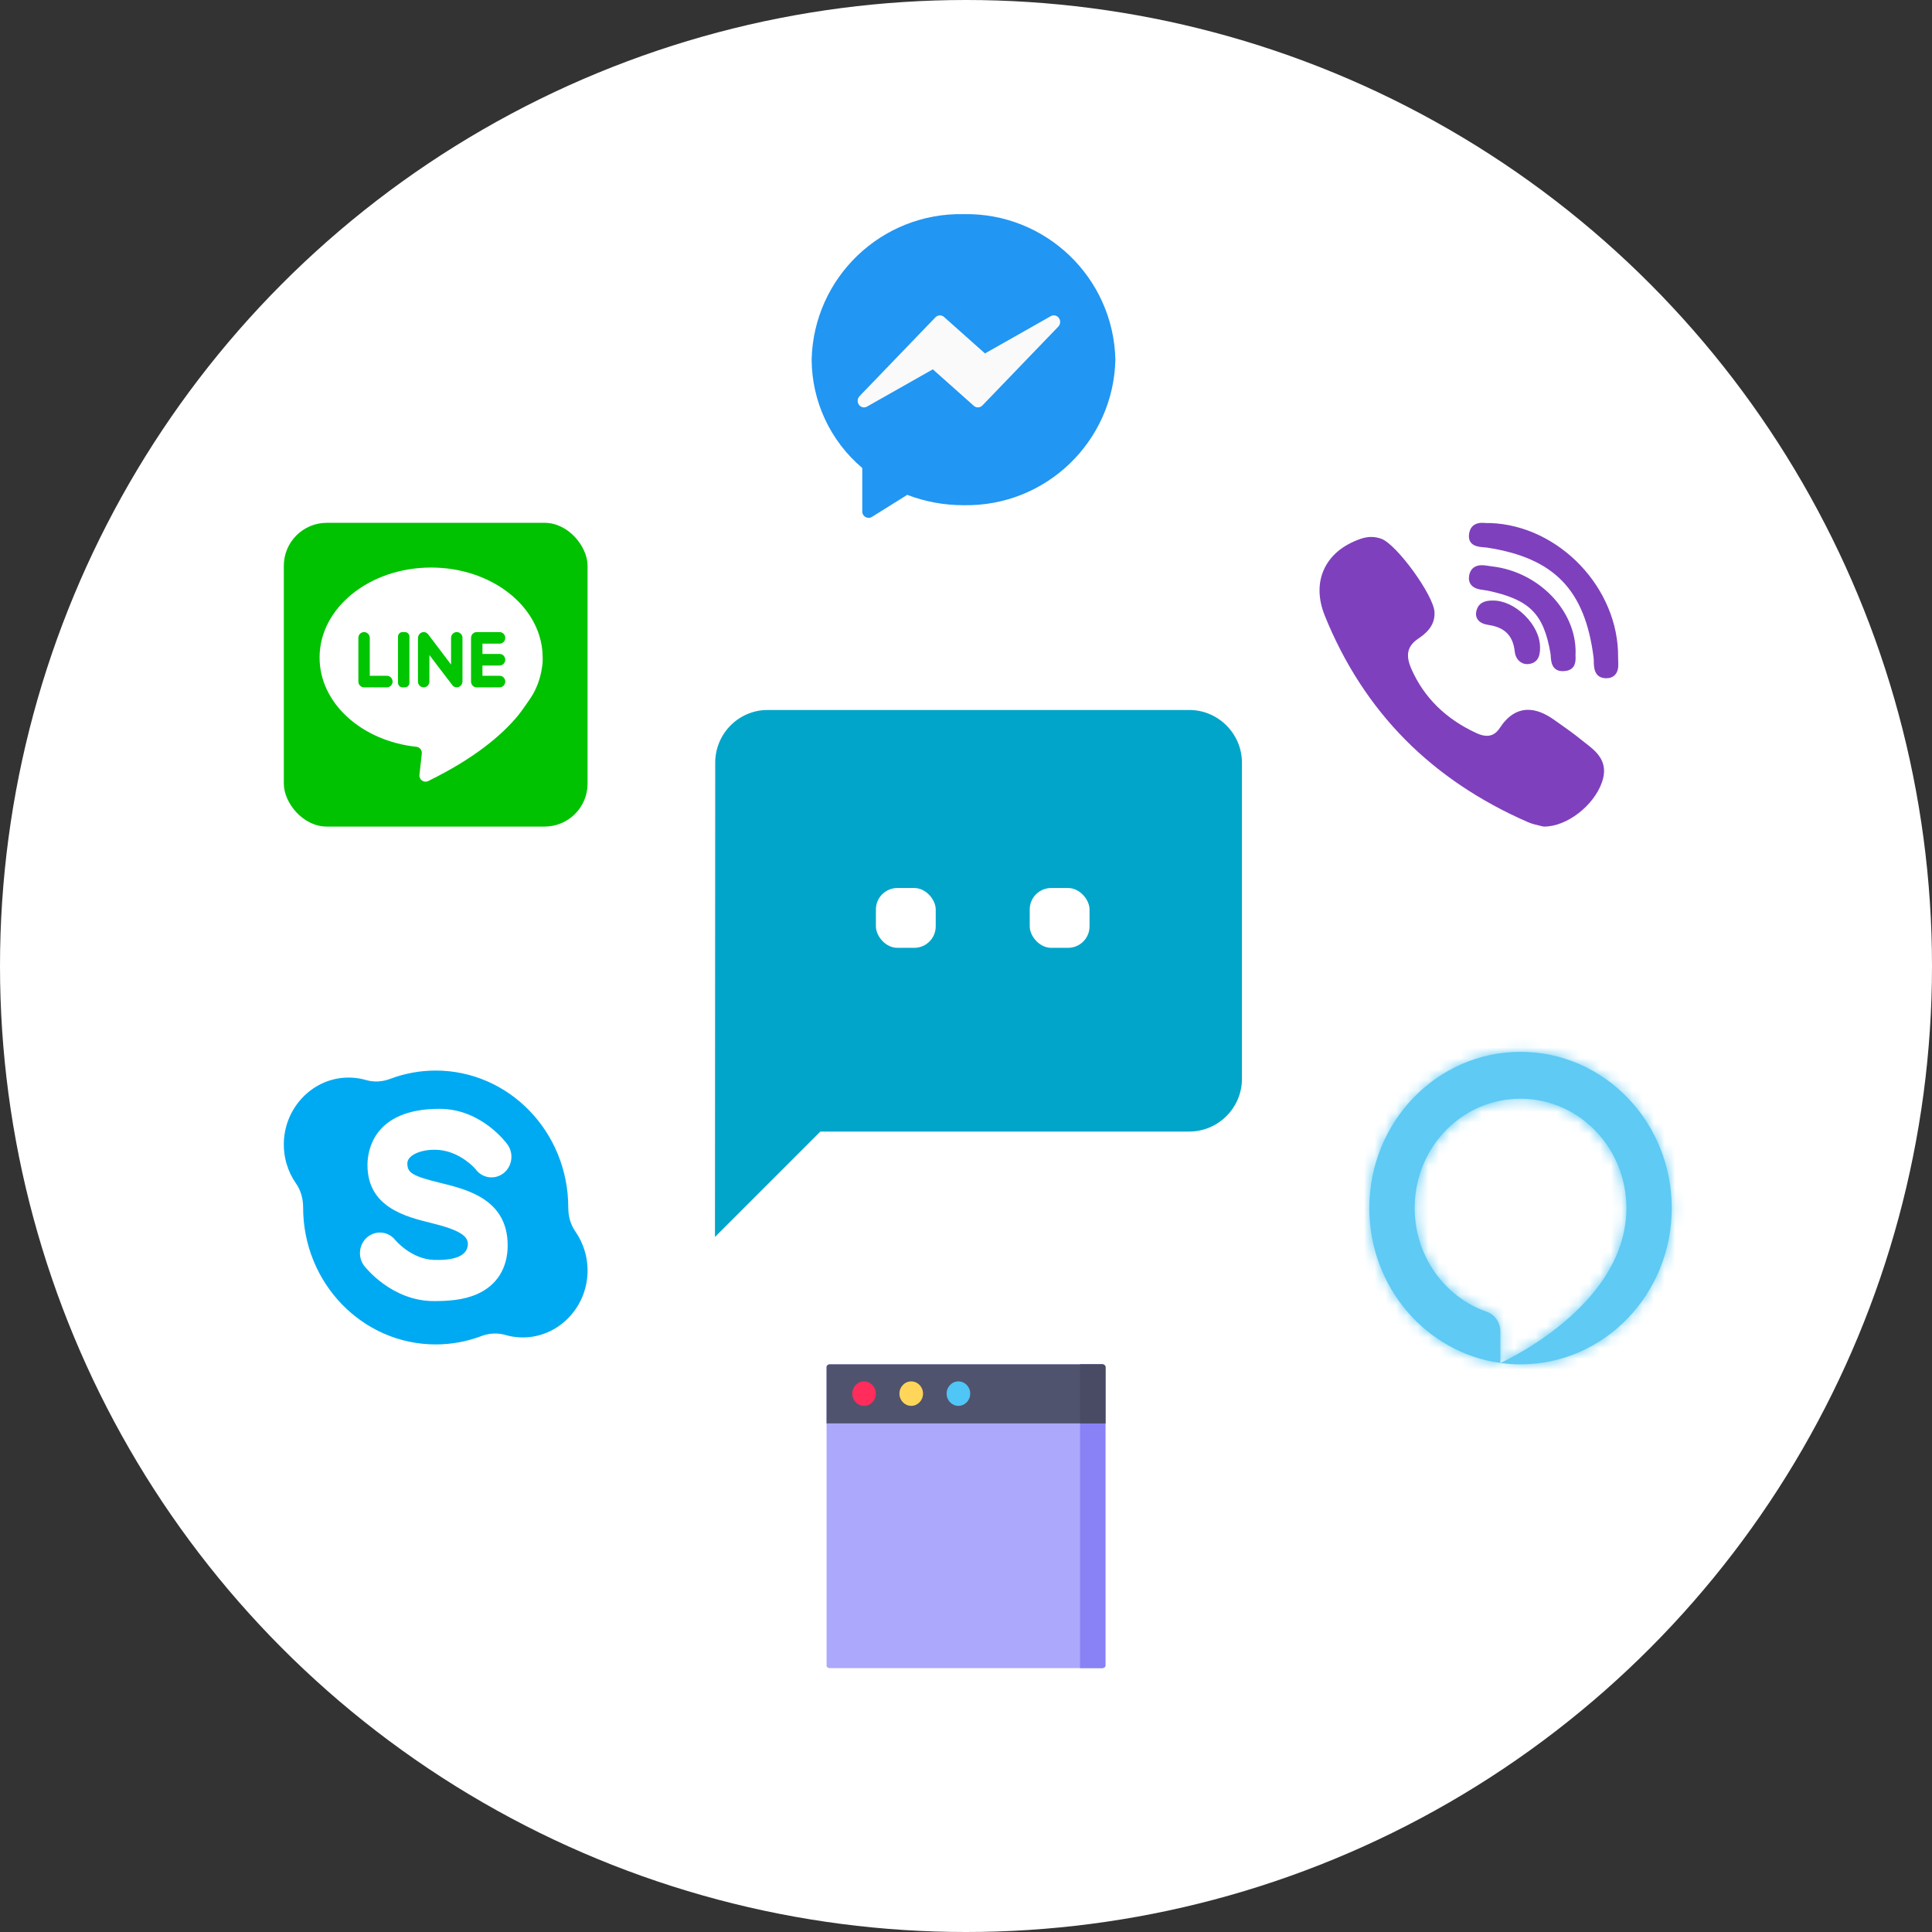 <?xml version="1.0" encoding="UTF-8"?>
<svg width="180px" height="180px" viewBox="0 0 180 180" version="1.1" xmlns="http://www.w3.org/2000/svg" xmlns:xlink="http://www.w3.org/1999/xlink">
    <rect x="0" y="0" width="180" height="180" fill="#333333" stroke="none"/>
    <!-- Generator: Sketch 52.2 (67145) - http://www.bohemiancoding.com/sketch -->
    <title>imageForCodeBots</title>
    <desc>Created with Sketch.</desc>
    <defs>
        <path d="M14.088,29.115 C6.308,29.115 0,22.597 0,14.557 C0,7.176 5.317,1.078 12.21,0.129 L12.21,3.062 C12.21,3.89 11.705,4.633 10.946,4.896 C6.969,6.276 4.124,10.204 4.229,14.803 C4.357,20.402 8.77,24.804 14.19,24.747 C19.59,24.691 23.95,20.15 23.95,14.557 C23.95,14.43 23.947,14.303 23.942,14.177 C23.941,14.149 23.94,14.12 23.939,14.092 C23.934,13.975 23.927,13.858 23.918,13.741 C23.916,13.704 23.912,13.667 23.909,13.63 C23.902,13.549 23.894,13.469 23.885,13.388 C23.875,13.297 23.864,13.206 23.851,13.115 C23.846,13.074 23.84,13.032 23.834,12.991 C22.627,4.773 12.268,0.154 12.211,0.129 C12.825,0.044 13.452,0 14.088,0 C21.869,0 28.176,6.518 28.176,14.557 C28.176,22.597 21.869,29.115 14.088,29.115" id="path-1"></path>
    </defs>
    <g id="Dashboard" stroke="none" stroke-width="1" fill="none" fill-rule="evenodd">
        <g id="splash-screen-code-base" transform="translate(-551, -248)">
            <g id="imageForCodeBots" transform="translate(551, 248)">
                <circle id="Oval" fill="#FFFFFF" fill-rule="nonzero" cx="90" cy="90" r="90"></circle>
                <g id="review" transform="translate(77.01, 127.113)">
                    <path d="M25.702,28.299 L0.277,28.299 C0.124,28.299 0,28.2 0,28.078 L0,0.221 C0,0.099 0.124,0 0.277,0 L25.702,0 C25.855,0 25.979,0.099 25.979,0.221 C25.979,6.308 25.979,10.873 25.979,13.917 C25.979,17.064 25.979,21.784 25.979,28.078 C25.979,28.2 25.855,28.299 25.702,28.299 Z" id="Path" fill="#ACA8FB"></path>
                    <path d="M23.618,0 L23.618,28.299 L25.674,28.299 C25.843,28.299 25.979,28.2 25.979,28.078 L25.979,0.221 C25.979,0.099 25.843,0 25.674,0 L23.618,0 Z" id="Path" fill="#8882F6"></path>
                    <path d="M25.979,5.503 L0,5.503 L0,0.267 C0,0.12 0.124,0 0.277,0 L25.702,0 C25.855,0 25.979,0.12 25.979,0.267 L25.979,5.503 Z" id="Path" fill="#50536E"></path>
                    <path d="M25.979,5.503 L23.618,5.503 L23.618,0 L25.674,0 C25.843,0 25.979,0.12 25.979,0.267 L25.979,5.503 Z" id="Path" fill="#484B63"></path>
                    <g id="Group" transform="translate(2.362, 1.572)">
                        <ellipse id="Oval" fill="#FF2C5C" cx="1.13" cy="1.156" rx="1.099" ry="1.139"></ellipse>
                        <ellipse id="Oval" fill="#FFD659" cx="5.525" cy="1.156" rx="1.099" ry="1.139"></ellipse>
                        <ellipse id="Oval" fill="#4FC6F5" cx="9.921" cy="1.156" rx="1.099" ry="1.139"></ellipse>
                    </g>
                </g>
                <g id="Group-6" transform="translate(61.701, 61.237)">
                    <g id="baseline-message-24px-(2)">
                        <path d="M49.098,4.91 L9.82,4.91 C7.119,4.91 4.934,7.119 4.934,9.82 L4.91,54.008 L14.729,44.188 L49.098,44.188 C51.798,44.188 54.008,41.979 54.008,39.278 L54.008,9.82 C54.008,7.119 51.798,4.91 49.098,4.91 Z" id="Shape" fill="#02A5CA" fill-rule="nonzero"></path>
                        <polygon id="Path" points="0 0 58.918 0 58.918 58.918 0 58.918"></polygon>
                    </g>
                    <rect id="Rectangle" fill="#FFFFFF" fill-rule="nonzero" x="19.905" y="21.497" width="5.573" height="5.573" rx="2"></rect>
                    <rect id="Rectangle-Copy" fill="#FFFFFF" fill-rule="nonzero" x="34.236" y="21.497" width="5.573" height="5.573" rx="2"></rect>
                </g>
                <g id="Amazon_Alexa_logo" transform="translate(127.577, 97.887)">
                    <g id="g10" transform="translate(14.149, 14.613) scale(-1, 1) rotate(-180) translate(-14.149, -14.613) ">
                        <g id="g12">
                            <path d="M14.088,29.115 C6.308,29.115 0,22.597 0,14.557 C0,7.176 5.317,1.078 12.21,0.129 L12.21,3.062 C12.21,3.89 11.705,4.633 10.946,4.896 C6.969,6.276 4.124,10.204 4.229,14.803 C4.357,20.402 8.77,24.804 14.19,24.747 C19.59,24.691 23.95,20.15 23.95,14.557 C23.95,14.43 23.947,14.303 23.942,14.177 C23.941,14.149 23.94,14.12 23.939,14.092 C23.934,13.975 23.927,13.858 23.918,13.741 C23.916,13.704 23.912,13.667 23.909,13.63 C23.902,13.549 23.894,13.469 23.885,13.388 C23.875,13.297 23.864,13.206 23.851,13.115 C23.846,13.074 23.84,13.032 23.834,12.991 C22.627,4.773 12.268,0.154 12.211,0.129 C12.825,0.044 13.452,0 14.088,0 C21.869,0 28.176,6.518 28.176,14.557 C28.176,22.597 21.869,29.115 14.088,29.115" id="path98" fill="#5FCAF4"></path>
                            <g id="g100">
                                <g id="g102-Clipped">
                                    <mask id="mask-2" fill="white">
                                        <use xlink:href="#path-1"></use>
                                    </mask>
                                    <g id="path104"></g>
                                    <g id="g102" mask="url(#mask-2)" fill="#5FCAF4">
                                        <g transform="translate(-2.147, -2.217)" id="path108">
                                            <polyline points="0.008 0.008 32.462 0.008 32.462 33.541 0.008 33.541 0.008 0.008"></polyline>
                                        </g>
                                    </g>
                                </g>
                            </g>
                        </g>
                    </g>
                </g>
                <g id="line" transform="translate(26.443, 48.711)">
                    <rect id="Rectangle" fill="#00C200" x="0" y="0" width="28.299" height="28.299" rx="4"></rect>
                    <g id="Group" transform="translate(3.329, 4.162)">
                        <path d="M20.7,9.457 C20.748,9.202 20.772,8.988 20.783,8.819 C20.801,8.541 20.78,8.129 20.773,8 C20.521,3.549 15.97,0.003 10.393,0.003 C4.654,0.003 0.002,3.758 0.002,8.389 C0.002,12.647 3.932,16.163 9.024,16.704 C9.335,16.737 9.56,17.022 9.525,17.338 L9.308,19.318 C9.259,19.767 9.717,20.094 10.119,19.897 C14.421,17.791 16.993,15.623 18.529,13.746 C18.809,13.404 19.72,12.108 19.906,11.768 C20.301,11.045 20.573,10.269 20.7,9.457 Z" id="Path" fill="#FFFFFF"></path>
                        <path d="M4.679,10.088 L4.679,6.556 C4.679,6.258 4.441,6.016 4.147,6.016 C3.854,6.016 3.616,6.258 3.616,6.556 L3.616,10.628 C3.616,10.925 3.854,11.167 4.147,11.167 L6.273,11.167 C6.567,11.167 6.805,10.925 6.805,10.628 C6.805,10.33 6.567,10.088 6.273,10.088 L4.679,10.088 Z" id="Path" fill="#00C500"></path>
                        <path d="M7.958,11.167 L7.725,11.167 C7.496,11.167 7.31,10.978 7.31,10.745 L7.31,6.438 C7.31,6.205 7.496,6.016 7.725,6.016 L7.958,6.016 C8.187,6.016 8.373,6.205 8.373,6.438 L8.373,10.745 C8.373,10.978 8.187,11.167 7.958,11.167 Z" id="Path" fill="#00C500"></path>
                        <path d="M12.253,6.556 L12.253,9.043 C12.253,9.043 10.13,6.234 10.098,6.197 C9.996,6.081 9.847,6.01 9.681,6.017 C9.392,6.028 9.17,6.284 9.17,6.578 L9.17,10.628 C9.17,10.925 9.408,11.167 9.702,11.167 C9.995,11.167 10.233,10.925 10.233,10.628 L10.233,8.155 C10.233,8.155 12.388,10.989 12.42,11.019 C12.514,11.11 12.64,11.166 12.78,11.167 C13.075,11.17 13.316,10.905 13.316,10.605 L13.316,6.556 C13.316,6.258 13.078,6.016 12.785,6.016 C12.491,6.016 12.253,6.258 12.253,6.556 Z" id="Path" fill="#00C500"></path>
                        <path d="M17.302,6.556 C17.302,6.258 17.064,6.016 16.771,6.016 L14.645,6.016 C14.351,6.016 14.113,6.258 14.113,6.556 L14.113,10.628 C14.113,10.925 14.351,11.167 14.645,11.167 L16.771,11.167 C17.064,11.167 17.302,10.925 17.302,10.628 C17.302,10.33 17.064,10.088 16.771,10.088 L15.176,10.088 L15.176,9.131 L16.771,9.131 C17.064,9.131 17.302,8.889 17.302,8.592 C17.302,8.294 17.064,8.052 16.771,8.052 L15.176,8.052 L15.176,7.095 L16.771,7.095 C17.064,7.095 17.302,6.854 17.302,6.556 Z" id="Path" fill="#00C500"></path>
                    </g>
                </g>
                <g id="viber-(1)" transform="translate(122.938, 48.711)" fill="#7F40BD">
                    <path d="M23.858,12.073 C23.893,8.151 20.398,4.555 16.067,4.058 C15.981,4.048 15.887,4.033 15.788,4.018 C15.574,3.984 15.352,3.949 15.128,3.949 C14.241,3.949 14.003,4.545 13.941,4.9 C13.88,5.246 13.938,5.536 14.113,5.763 C14.407,6.145 14.924,6.213 15.339,6.267 C15.461,6.283 15.576,6.298 15.672,6.319 C19.563,7.15 20.874,8.456 21.514,12.144 C21.53,12.234 21.537,12.345 21.544,12.463 C21.572,12.903 21.63,13.82 22.662,13.82 L22.662,13.82 C22.748,13.82 22.84,13.813 22.936,13.799 C23.897,13.66 23.867,12.822 23.852,12.419 C23.848,12.305 23.844,12.198 23.854,12.127 C23.857,12.109 23.858,12.091 23.858,12.073 Z" id="Path"></path>
                    <path d="M15.301,2.278 C15.413,2.286 15.52,2.294 15.609,2.308 C21.862,3.272 24.737,6.242 25.534,12.559 C25.548,12.667 25.55,12.798 25.552,12.937 C25.56,13.43 25.577,14.457 26.676,14.478 L26.711,14.479 C27.056,14.479 27.33,14.374 27.526,14.168 C27.869,13.809 27.845,13.276 27.825,12.847 C27.821,12.742 27.816,12.643 27.817,12.556 C27.897,6.095 22.318,0.236 15.879,0.018 C15.852,0.017 15.827,0.018 15.801,0.022 C15.788,0.024 15.765,0.026 15.725,0.026 C15.661,0.026 15.582,0.021 15.498,0.015 C15.396,0.008 15.282,0 15.165,0 C14.14,0 13.945,0.731 13.92,1.166 C13.862,2.173 14.834,2.244 15.301,2.278 Z" id="Path"></path>
                    <path d="M24.767,20.512 C24.636,20.411 24.501,20.306 24.374,20.203 C23.701,19.655 22.985,19.15 22.293,18.662 C22.15,18.561 22.006,18.46 21.863,18.358 C20.976,17.728 20.179,17.422 19.426,17.422 C18.412,17.422 17.527,17.989 16.797,19.107 C16.474,19.603 16.082,19.843 15.598,19.843 C15.312,19.843 14.987,19.761 14.633,19.598 C11.771,18.285 9.727,16.272 8.559,13.615 C7.994,12.33 8.177,11.491 9.171,10.808 C9.736,10.42 10.787,9.698 10.712,8.316 C10.628,6.747 7.205,2.024 5.763,1.488 C5.152,1.261 4.511,1.259 3.853,1.483 C2.195,2.047 1.005,3.037 0.412,4.346 C-0.162,5.612 -0.136,7.097 0.487,8.642 C2.286,13.11 4.815,17.006 8.004,20.221 C11.126,23.367 14.963,25.945 19.409,27.882 C19.809,28.056 20.23,28.151 20.537,28.221 C20.641,28.245 20.731,28.265 20.797,28.283 C20.833,28.293 20.871,28.298 20.908,28.299 L20.943,28.299 C20.943,28.299 20.943,28.299 20.944,28.299 C23.034,28.299 25.545,26.366 26.316,24.162 C26.992,22.233 25.758,21.279 24.767,20.512 Z" id="Path"></path>
                    <path d="M16.103,7.24 C15.726,7.249 14.942,7.268 14.667,8.039 C14.538,8.399 14.553,8.712 14.712,8.969 C14.946,9.345 15.394,9.461 15.801,9.524 C17.278,9.753 18.037,10.541 18.188,12.004 C18.259,12.686 18.735,13.162 19.346,13.162 L19.346,13.162 C19.391,13.162 19.438,13.16 19.484,13.154 C20.219,13.07 20.575,12.549 20.543,11.605 C20.555,10.621 20.021,9.503 19.112,8.613 C18.201,7.72 17.102,7.217 16.103,7.24 Z" id="Path"></path>
                </g>
                <g id="messenger" transform="translate(75.619, 19.948)">
                    <path d="M14.149,0.003 C6.502,-0.148 0.175,5.916 0,13.561 C0.02,17.453 1.743,21.141 4.716,23.654 L4.716,27.709 C4.716,28.035 4.98,28.299 5.306,28.299 C5.417,28.299 5.525,28.268 5.619,28.209 L8.905,26.157 C10.579,26.797 12.357,27.124 14.149,27.12 C21.797,27.271 28.124,21.207 28.299,13.561 C28.124,5.916 21.797,-0.148 14.149,0.003 Z" id="Path" fill="#2196F3"></path>
                    <path d="M23.035,9.679 C22.859,9.435 22.538,9.362 22.28,9.508 L16.149,12.981 L12.334,9.582 C12.101,9.374 11.752,9.388 11.534,9.614 L4.459,16.964 C4.23,17.204 4.231,17.592 4.462,17.83 C4.646,18.021 4.93,18.063 5.158,17.934 L11.29,14.462 L15.108,17.861 C15.342,18.069 15.69,18.055 15.908,17.829 L22.983,10.479 C23.189,10.263 23.211,9.922 23.035,9.679 Z" id="Path" fill="#FAFAFA"></path>
                </g>
                <g id="skype" transform="translate(26.443, 99.742)" fill="#00AAF2" fill-rule="nonzero">
                    <path d="M27.158,14.987 C26.709,14.346 26.501,13.563 26.501,12.772 C26.501,12.767 26.501,12.762 26.501,12.758 C26.501,5.712 20.971,0 14.15,0 C12.657,0 11.227,0.274 9.903,0.776 C9.187,1.047 8.402,1.099 7.668,0.885 C7.019,0.697 6.326,0.617 5.608,0.668 C2.592,0.882 0.165,3.435 0.008,6.553 C-0.066,8.041 0.366,9.422 1.141,10.529 C1.59,11.17 1.798,11.953 1.798,12.744 C1.798,12.748 1.798,12.753 1.798,12.758 C1.798,19.804 7.328,25.515 14.149,25.515 C15.642,25.515 17.072,25.241 18.396,24.74 C19.112,24.469 19.897,24.416 20.631,24.63 C21.28,24.819 21.973,24.898 22.691,24.847 C25.707,24.633 28.134,22.081 28.291,18.963 C28.365,17.474 27.933,16.094 27.158,14.987 Z M14.602,10.471 C17.092,11.082 20.856,12.007 20.856,16.289 C20.856,18.398 19.85,20.007 18.024,20.819 C16.721,21.399 15.246,21.477 13.975,21.477 C10.069,21.477 7.602,18.34 7.499,18.207 C6.859,17.378 6.991,16.171 7.793,15.51 C8.595,14.849 9.764,14.986 10.404,15.814 C10.41,15.821 11.885,17.571 13.975,17.64 C16.491,17.722 17.066,16.949 17.14,16.289 C17.231,15.482 16.537,14.891 13.742,14.204 C11.373,13.622 7.793,12.743 7.793,8.799 C7.793,7.571 8.276,3.565 14.499,3.565 C18.428,3.565 20.747,6.76 20.844,6.896 C21.452,7.75 21.275,8.951 20.448,9.579 C19.625,10.203 18.469,10.025 17.859,9.181 C17.815,9.123 16.488,7.597 14.499,7.402 C12.994,7.255 11.508,7.815 11.508,8.643 C11.508,9.52 11.935,9.816 14.602,10.471 Z" id="Shape"></path>
                </g>
            </g>
        </g>
    </g>
</svg>